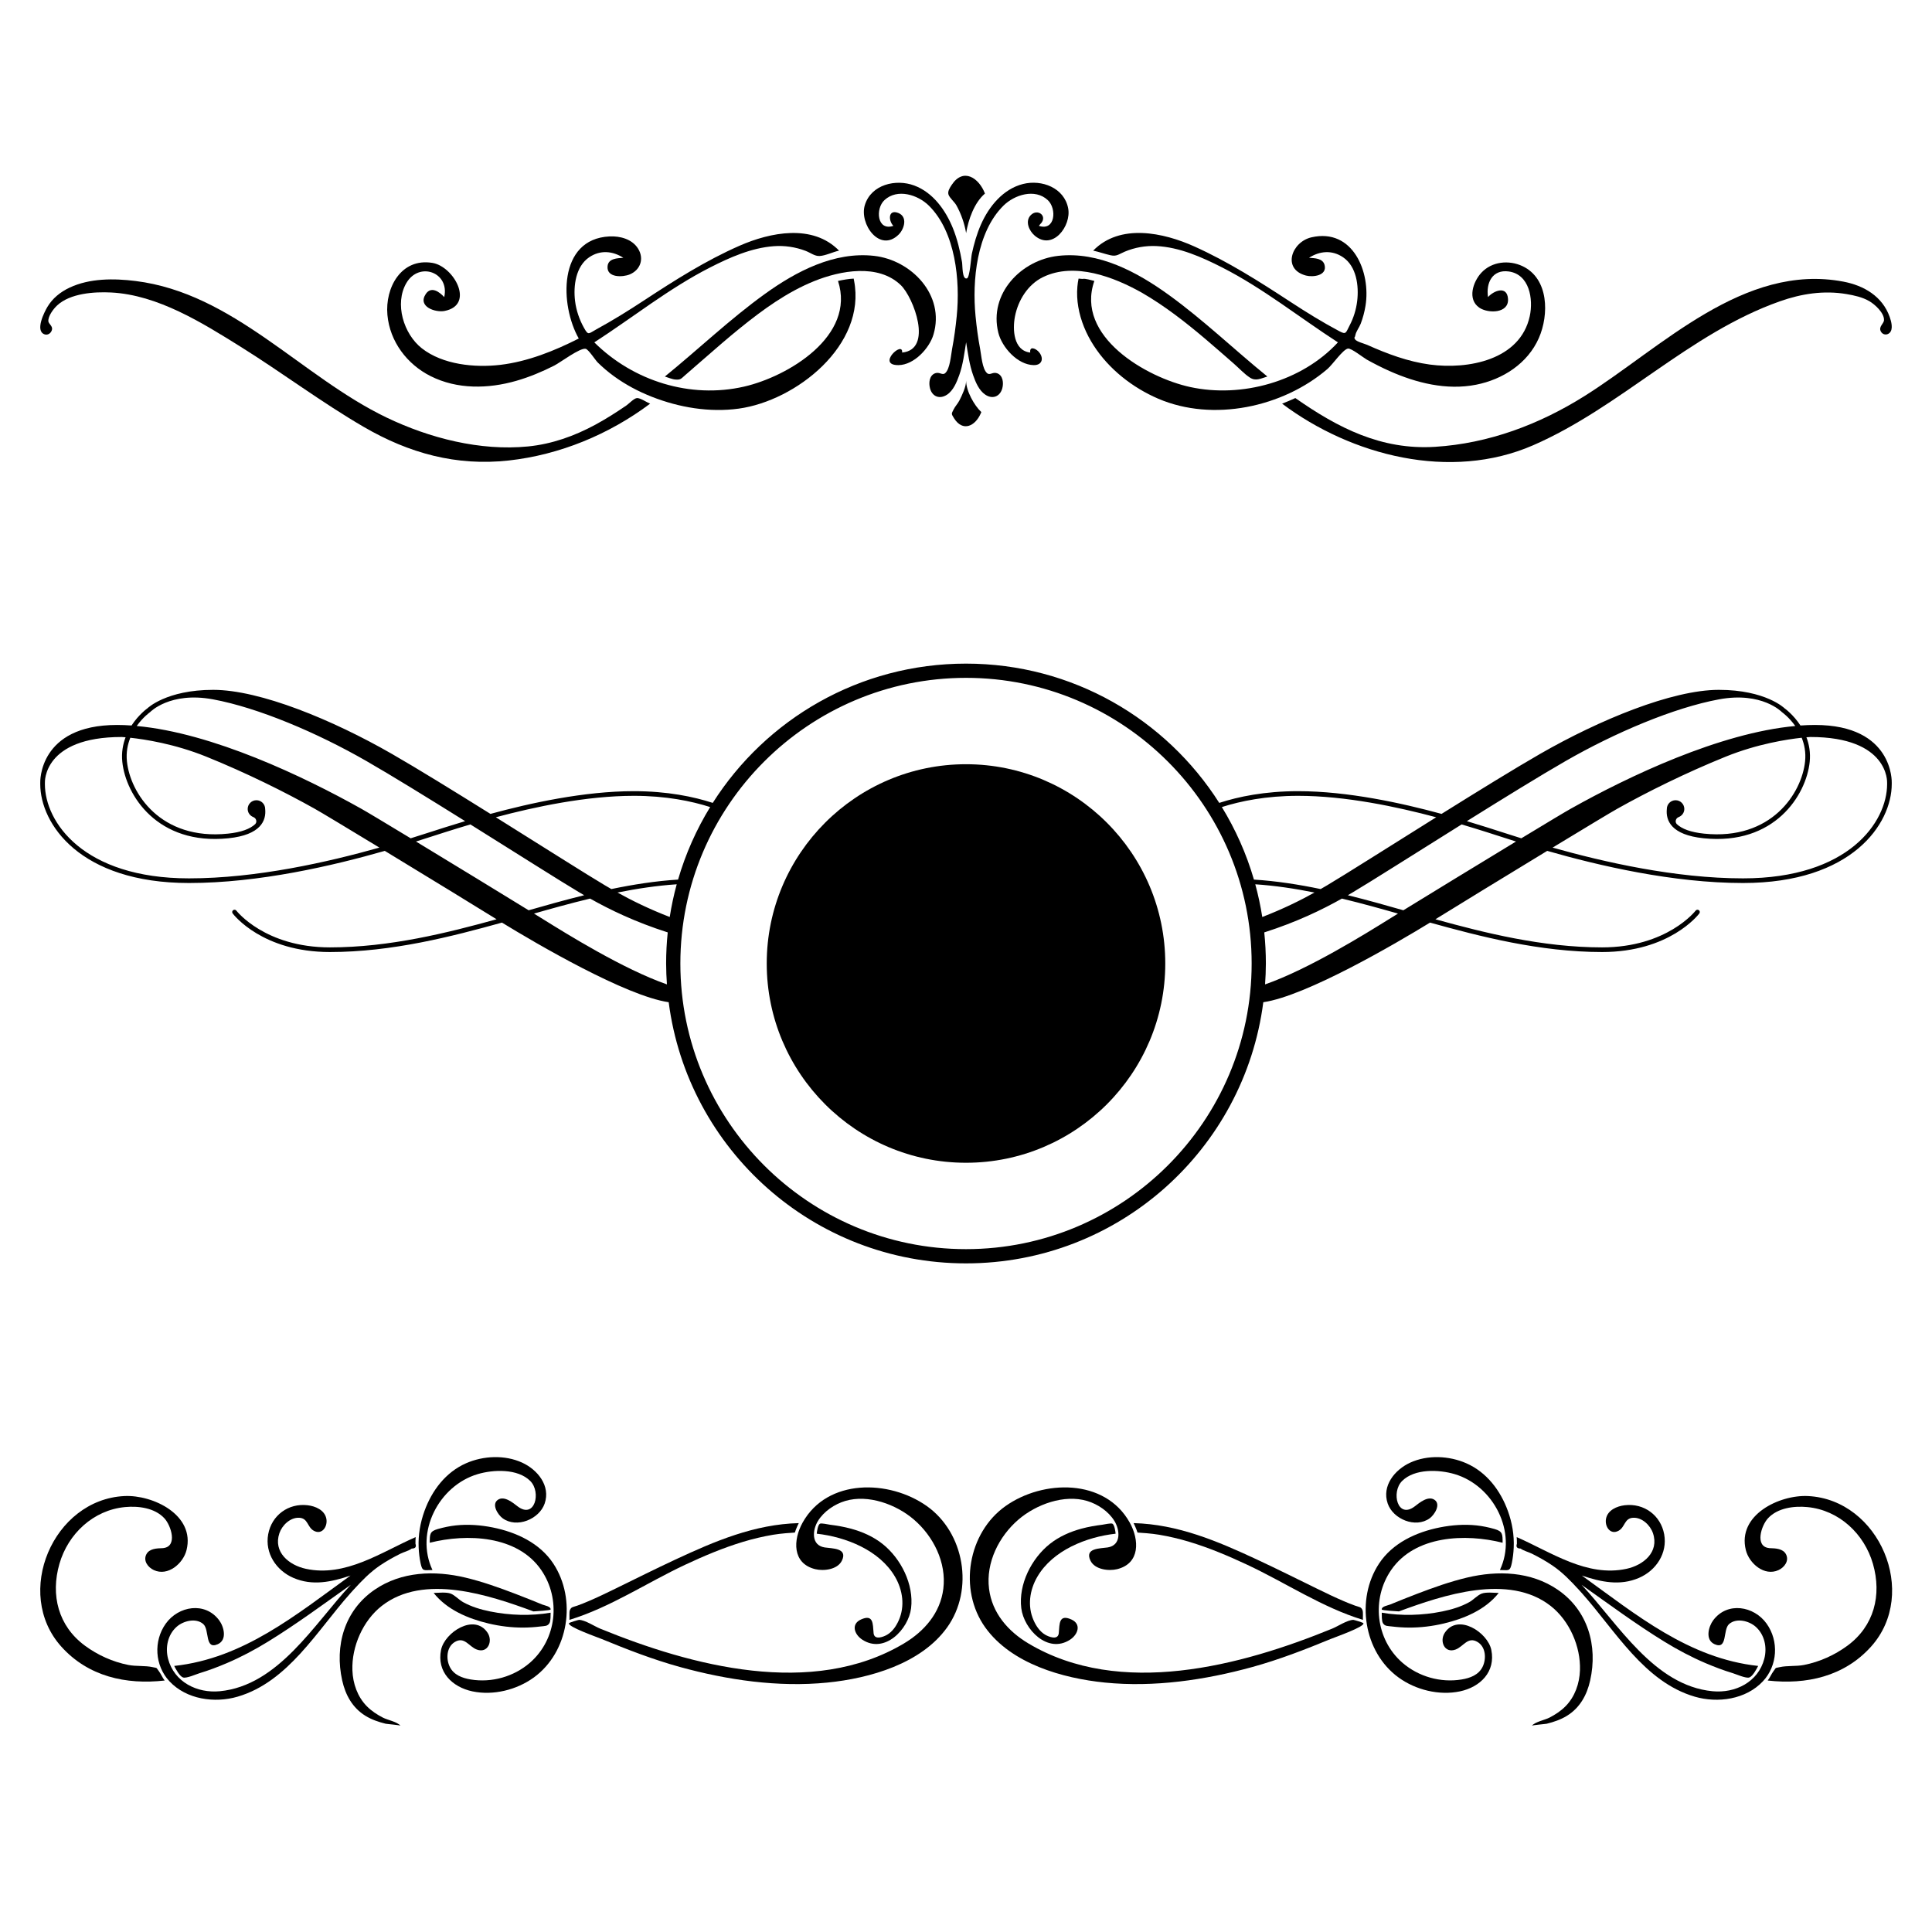 <?xml version="1.0" encoding="utf-8"?>
<!-- Generator: Adobe Illustrator 19.2.1, SVG Export Plug-In . SVG Version: 6.00 Build 0)  -->
<svg version="1.1" id="Layer_1" xmlns="http://www.w3.org/2000/svg" xmlns:xlink="http://www.w3.org/1999/xlink" x="0px" y="0px"
	 width="864px" height="864px" viewBox="0 0 864 864" enable-background="new 0 0 864 864" xml:space="preserve">
<g>
	<path d="M381.773,124.595c-2.357,0.112-4.71,0.546-7.011,1.046c8.023,24.642-22.373,42.76-42.032,47.258
		c-24.058,5.505-49.547-2.509-66.949-19.79c17.189-11.133,33.447-24.157,51.735-33.477
		c8.832-4.501,18.521-8.802,28.528-9.536c4.826-0.354,9.695,0.359,14.217,2.088
		c2.26,0.864,4.066,2.42,6.293,2.296c2.701-0.151,5.982-1.825,8.679-2.391
		c-11.78-12.074-30.765-8.218-44.473-2.213c-15.133,6.629-29.092,15.506-42.867,24.544
		c-6.904,4.53-13.9,8.888-21.155,12.839c-3.553,1.934-3.568,2.91-5.527-0.559
		c-2.104-3.725-3.531-7.894-4.049-12.144c-0.814-6.676,0.296-15.414,6.324-19.504
		c4.95-3.358,10.508-2.833,15.271,0.229c-2.689,0.215-6.716,0.241-7.053,3.764
		c-0.502,5.242,6.768,4.988,9.931,3.666c4.765-1.993,6.515-7.019,3.731-11.505
		c-2.663-4.291-8.053-5.714-12.81-5.479c-23.206,1.147-22.149,30.84-13.732,45.655
		c-10.881,5.529-22.889,10.341-35.077,11.777c-11.408,1.345-25.766-0.053-35.129-7.415
		c-8.085-6.357-12.32-19.927-6.868-29.21c5.694-9.695,19.418-4.776,16.907,6.327
		c-2.105-2.311-5.819-5.053-8.255-1.382c-3.776,5.692,4.34,8.36,8.373,7.583
		c13.763-2.652,4.227-19.914-5.401-21.5c-13.992-2.304-21.225,11.123-20.121,23.275
		c1.081,11.905,8.745,22.046,19.3,27.358c11.932,6.006,25.769,5.723,38.356,2.102
		c5.865-1.687,11.514-4.052,16.952-6.809c2.76-1.399,11.489-8.032,14.051-7.501c1.265,0.262,4.321,5.058,5.412,6.132
		c2.25,2.215,4.665,4.253,7.216,6.113c5.203,3.792,10.964,6.842,16.95,9.199
		c12.197,4.802,25.777,7.094,38.833,5.312c25.59-3.492,57.236-28.346,51.614-57.255
		C381.904,125.256,381.856,124.973,381.773,124.595z"/>
	<path d="M390.914,114.423c-17.82-2.007-34.819,6.925-48.826,17.008c-15.711,11.31-29.747,24.766-44.759,36.955
		c1.463,0.439,3.187,1.234,4.731,1.346c2.441,0.179,2.496-0.375,4.48-2.079c2.875-2.47,5.726-4.968,8.582-7.459
		c5.24-4.571,10.487-9.137,15.893-13.512c10.142-8.206,20.931-16.054,33.102-20.971
		c11.666-4.712,28.649-7.944,38.745,1.823c5.665,5.481,14.559,28.819,0.571,30.126
		c0.532-5.622-11.727,5.73-1.608,5.621c6.952-0.075,13.808-7.545,15.63-13.679
		C422.706,131.931,407.544,116.296,390.914,114.423z"/>
	<path d="M280.169,181.291c-4.516,3.091-9.135,6.048-13.951,8.652c-9.384,5.073-19.426,8.658-30.085,9.709
		c-21.409,2.112-44.084-3.718-63.281-12.94c-38.155-18.33-68.384-55.591-112.256-61.05
		c-9.664-1.202-20.474-1.267-29.469,2.963c-4.095,1.926-7.645,4.757-9.967,8.689
		c-1.309,2.215-5.595,10.593-1.281,12.186c1.618,0.598,3.158-0.677,3.401-2.25
		c0.229-1.488-1.554-2.479-1.648-3.558c-0.199-2.268,2.22-5.516,3.9-7.084c5.871-5.481,16.658-6.193,24.204-5.805
		c20.849,1.071,40.797,13.593,58.031,24.366c18.517,11.576,36.027,24.765,54.913,35.75
		c20.222,11.762,41.392,17.612,64.868,15.012c22.796-2.525,44.887-11.679,63.19-25.406
		c-1.433-0.566-4.407-2.602-5.86-2.511C283.535,178.097,281.249,180.552,280.169,181.291z"/>
	<path d="M427.668,91.761c2.115,3.748,3.676,8.231,4.385,12.482c1.011-6.067,3.624-13.57,8.424-17.684
		c-2.691-7.037-9.688-11.707-14.857-3.901c-0.965,1.457-1.907,2.977-1.44,4.389
		C424.654,88.482,426.86,90.329,427.668,91.761z"/>
	<path d="M432.052,170.27c0,2.674-1.806,6.49-3.017,8.853c-0.705,1.375-1.892,2.595-2.555,3.946
		c-0.985,2.005-1.19,1.849,0.204,4.032c3.955,6.196,9.448,3.404,11.893-2.166
		c0.081-0.166,0.171-0.366,0.277-0.644C435.659,181.297,432.052,174.818,432.052,170.27z"/>
	<path d="M602.797,155.882c1.464-0.278,7.008,4.143,8.469,4.951c3.283,1.814,6.622,3.532,10.049,5.06
		c12.063,5.38,25.607,8.759,38.801,6.156c11.931-2.354,23.05-9.471,28.066-20.867
		c4.578-10.401,4.5-26.579-7.298-32.153c-6.067-2.866-13.736-2.12-18.416,2.943
		c-3.732,4.037-6.368,11.877-0.914,15.621c3.885,2.667,13.228,2.653,12.841-3.874
		c-0.364-6.137-6.374-3.768-8.945-0.858c-0.984-6.336,1.966-12.454,9.26-11.457
		c9.299,1.272,11.057,12.357,9.409,19.974c-4.254,19.657-27.568,23.951-44.687,21.654
		c-9.773-1.312-19.086-4.801-28.038-8.811c-1.149-0.514-4.909-1.447-5.43-2.524
		c-0.595-1.228-0.167-0.086,0.173-1.851c0.32-1.661,1.759-3.457,2.375-5.073c0.986-2.586,1.701-5.276,2.147-8.006
		c2.447-14.995-5.595-34.885-24.17-30.633c-8.875,2.031-13.286,14.193-2.483,17.089
		c3.095,0.83,9.566,0.107,8.355-4.697c-0.773-3.065-4.43-3.037-6.958-3.244
		c4.751-3.054,10.289-3.574,15.218-0.229c6.045,4.101,7.119,12.81,6.327,19.504
		c-0.456,3.854-1.618,7.621-3.426,11.055c-1.7,3.229-1.47,4.149-4.554,2.513
		c-7.539-3.999-14.789-8.489-21.926-13.16c-13.843-9.058-27.744-17.896-42.86-24.714
		c-13.851-6.247-33.293-10.478-45.309,1.839c2.618,0.549,5.135,1.474,7.732,2.061
		c2.815,0.636,3.689-0.469,6.43-1.619c4.458-1.869,9.306-2.715,14.132-2.486
		c10.31,0.491,20.356,4.964,29.424,9.585c18.29,9.321,34.54,22.349,51.735,33.477
		c-16.192,17.552-43.044,24.976-66.066,19.977c-19.536-4.242-51.528-22.609-42.864-47.445
		c-1.394-0.303-3.939-1.201-5.363-0.902c-0.567-0.048-1.134-0.096-1.7-0.144c-0.245,1.195-0.42,2.4-0.525,3.616
		c-0.268,3.019-0.099,6.068,0.406,9.054c1.042,6.165,3.54,12.069,6.921,17.309
		c6.793,10.528,17.362,18.802,28.808,23.72c24.475,10.516,55.711,3.85,75.679-13.265
		C595.983,163.003,600.504,156.317,602.797,155.882z"/>
	<path d="M445.887,166.912c-2.011-0.706-3.159,1.105-4.47-0.042c-2.178-1.906-2.554-7.983-3.087-10.778
		c-0.929-4.875-1.586-9.816-2.063-14.754c-1.534-15.855,0.449-37.488,12.496-49.384
		c4.914-4.853,14.077-7.797,19.808-2.465c4.125,3.838,3.359,13.989-3.976,11.51
		c0.291-0.339,0.59-0.825,0.942-1.099c2.936-3.425-1.556-6.738-4.552-3.715c-2.718,2.743-0.768,7.052,1.736,9.184
		c8.079,6.879,16.463-4.335,14.973-12.195c-1.742-9.192-11.802-12.998-20.18-10.899
		c-8.907,2.232-15.255,10.033-18.82,18.11c-1.857,4.206-3.126,8.673-4.093,13.159
		c-0.359,1.663-0.874,10.536-2.171,10.947c-2.215,0.702-1.942-5.755-2.205-7.257
		c-0.903-5.16-2.119-10.351-4.095-15.216c-3.259-8.023-8.858-15.911-17.26-19.05
		c-8.226-3.074-19.251-0.48-22.098,8.706c-2.615,8.44,6.633,21.517,15.097,13.238
		c2.534-2.479,4.183-8.002-0.199-9.69c-4.483-1.727-4.457,3.409-2.162,5.778
		c-7.303,2.467-8.118-7.677-3.976-11.51c5.758-5.328,14.936-2.39,19.855,2.465
		c11.993,11.835,14.035,33.611,12.468,49.384c-0.49,4.937-1.155,9.88-2.082,14.754
		c-0.513,2.699-0.914,8.887-3.087,10.778c-1.293,1.125-2.475-0.661-4.455,0.042
		c-2.662,0.946-2.976,4.363-2.326,6.767c1.019,3.766,4.371,4.96,7.618,2.818c2.811-1.855,4.348-5.638,5.437-8.687
		c1.695-4.744,2.29-9.802,3.091-14.753c0.804,4.964,1.458,9.987,3.139,14.753c1.093,3.096,2.599,6.778,5.441,8.687
		c3.182,2.137,6.554,0.931,7.592-2.818C448.884,171.293,448.556,167.849,445.887,166.912z"/>
	<path d="M845.079,141.731c-3.264-9.207-11.508-14.039-20.721-15.786c-44.602-8.459-81.374,29.549-115.681,51.122
		c-20.267,12.744-42.894,21.259-66.929,22.756c-24.009,1.495-43.351-8.427-62.469-21.809
		c-1.946,0.894-3.92,1.725-5.912,2.511c31.103,23.327,75.319,34.65,112.172,18.637
		c39.203-17.034,69.774-50.055,110.447-64.416c9.62-3.397,19.576-4.946,29.71-3.245
		c3.507,0.589,7.151,1.372,10.261,3.174c2.462,1.427,6.687,5.226,6.581,8.454
		c-0.057,1.716-2.599,2.926-1.387,5.154c0.809,1.488,2.658,1.705,3.839,0.628
		C846.806,147.255,845.75,143.623,845.079,141.731z"/>
	<path d="M538.965,151.523c4.337,3.671,8.601,7.428,12.881,11.165c2.284,1.994,4.61,4.556,7.157,6.198
		c2.589,1.67,4.761,0.404,7.772-0.499c-14.769-11.992-28.557-25.27-43.987-36.43
		c-14.233-10.295-31.406-19.576-49.578-17.534c-16.503,1.855-31.105,16.875-26.752,34.383
		c1.608,6.467,8.584,14.372,15.847,14.477c4.14,0.06,4.564-3.625,1.976-6.197
		c-1.335-1.327-3.925-2.366-3.558,0.576c-7.489-0.856-7.955-10.298-6.835-16.107
		c1.404-7.281,5.791-14.366,12.59-17.653c14.113-6.822,31.726-0.034,44.314,7.077
		C520.883,136.826,530.08,144.002,538.965,151.523z"/>
</g>
<g>
	<path d="M845.996,349.95c0,0,0.92-25.744-34.326-25.744c-2.127,0-4.297,0.087-6.496,0.24
		c-3.236-4.966-7.131-7.706-7.131-7.706s-8.421-8.234-29.379-8.234c-20.958,0-53.519,13.473-79.904,28.631
		c-11.308,6.496-27.807,16.671-44.089,26.84c-17.695-4.821-41.894-10.161-64.148-10.161
		c-14.991,0-26.759,2.475-35.27,5.243c-23.787-37.437-65.614-62.283-113.253-62.283
		c-47.64,0-89.467,24.847-113.254,62.283c-8.512-2.768-20.279-5.243-35.27-5.243
		c-22.255,0-46.453,5.34-64.148,10.161c-16.282-10.169-32.781-20.344-44.089-26.84
		c-26.385-15.157-58.946-28.631-79.904-28.631c-20.958,0-29.379,8.234-29.379,8.234s-3.896,2.74-7.131,7.706
		c-2.199-0.152-4.369-0.24-6.496-0.24c-35.245,0-34.326,25.744-34.326,25.744L18,350.611
		c0,17.798,17.714,44.275,66.515,44.275c31.37,0,64.47-7.76,87.566-14.371
		c19.465,11.828,42.021,25.628,49.731,30.425c0.076,0.047,0.185,0.114,0.263,0.162
		c-21.742,6-47.724,12.572-74.531,12.572c-29.019,0-41.714-16.263-41.839-16.429
		c-0.346-0.456-0.998-0.548-1.454-0.197c-0.456,0.342-0.546,0.991-0.2,1.452
		c0.531,0.702,13.381,17.254,43.492,17.254c27.851,0,54.706-7,76.937-13.167
		c15.504,9.502,55.399,32.827,74.564,35.609c8.499,65.88,64.762,116.791,132.955,116.791
		c68.193,0,124.456-50.911,132.955-116.791c19.165-2.782,59.061-26.108,74.564-35.609
		c22.231,6.167,49.086,13.167,76.937,13.167c30.111,0,42.961-16.552,43.492-17.254
		c0.346-0.461,0.257-1.11-0.2-1.452c-0.456-0.351-1.107-0.259-1.454,0.197
		c-0.125,0.167-12.82,16.429-41.839,16.429c-26.807,0-52.789-6.573-74.531-12.572
		c0.078-0.049,0.187-0.115,0.263-0.162c7.71-4.798,30.266-18.598,49.731-30.425
		c23.096,6.611,56.196,14.371,87.566,14.371c48.801,0,66.515-26.477,66.515-44.275L845.996,349.95z M84.515,392.807
		c-47.279,0-64.441-25.232-64.441-42.174l0.01-0.682c0,0-0.919-20.362,34.326-20.362c0,0,0.624,0.03,1.745,0.126
		c-1.195,3.165-1.887,6.835-1.46,10.987c1.536,14.943,15.771,37.433,47.43,34.177
		c14.565-1.498,16.99-7.955,16.46-13.103c0-2.159-1.75-3.91-3.91-3.91c-2.159,0-3.91,1.75-3.91,3.91
		c0,1.677,1.067,3.08,2.55,3.635l-0.004,0.007c0.769,0.282,1.319,1.02,1.319,1.887
		c0,0.439-0.172,0.822-0.411,1.153c-2.343,2.27-6.412,3.746-12.307,4.352c-30.154,3.101-43.699-18.177-45.153-32.321
		c-0.414-4.024,0.307-7.556,1.516-10.565c6.359,0.687,19.774,2.713,33.965,8.452
		c18.063,7.305,35.238,15.869,48.355,23.221c2.56,1.408,14.749,8.754,29.073,17.452
		C146.796,385.501,114.79,392.807,84.515,392.807z M161.436,361.597c-25.621-14.359-66.483-33.844-100.289-36.926
		c2.817-3.979,5.923-6.177,5.984-6.217c0,0,8.865-9.264,28.095-5.708c20.234,3.742,46.59,14.929,68.599,27.572
		c11.332,6.51,27.874,16.713,44.189,26.903c-3.442,1.034-6.429,1.967-8.736,2.691l-0.77,0.241
		c-1.175,0.368-2.64,0.846-4.366,1.403c-2.793,0.904-6.378,2.059-10.485,3.335
		C172.442,368.099,163.575,362.774,161.436,361.597z M236.412,407.083c-11.899-7.325-33.364-20.434-50.383-30.753
		c3.384-1.062,6.351-2.02,8.754-2.799c1.717-0.557,3.175-1.026,4.348-1.395l0.767-0.241
		c2.688-0.844,6.252-1.961,10.46-3.209c20.845,13.035,40.895,25.76,48.715,30.39
		c0.708,0.419,1.442,0.846,2.18,1.273c-9.067,2.232-17.529,4.645-24.823,6.728
		C236.423,407.08,236.418,407.081,236.412,407.083z M298.256,440.229c0,0-0.001-0.003-0.001-0.004
		c-19.465-6.784-44.901-22.626-55.603-29.285c-1.025-0.638-2.339-1.451-3.846-2.381
		c7.439-2.121,15.977-4.519,25.081-6.708c8.932,5.016,20.07,10.429,34.724,15.125
		c0-0.003,0.001-0.006,0.001-0.006c-0.471,4.572-0.718,9.213-0.718,13.912
		C297.895,434.028,298.043,437.138,298.256,440.229z M299.507,410.083c-9.24-3.562-16.889-7.341-23.363-10.938
		c8.725-1.744,17.691-3.101,26.489-3.685C301.33,400.234,300.281,405.113,299.507,410.083z M273.394,397.59
		c-0.995-0.572-1.966-1.138-2.906-1.694c-7.825-4.633-27.894-17.371-48.753-30.414
		c17.391-4.651,40.484-9.586,61.742-9.586c14.338,0,25.772,2.364,34.105,5.024c0.016-0.026,0.033-0.05,0.049-0.076
		c-6.161,10.041-11.035,20.955-14.398,32.514C293.307,393.97,283.164,395.556,273.394,397.59z M432,558.622
		c-70.436,0-127.739-57.305-127.739-127.742s57.303-127.742,127.739-127.742s127.742,57.305,127.742,127.742
		S502.436,558.622,432,558.622z M546.37,360.844c0.016,0.026,0.033,0.05,0.049,0.076
		c8.334-2.66,19.767-5.024,34.105-5.024c21.258,0,44.351,4.935,61.742,9.586
		c-20.859,13.043-40.928,25.781-48.753,30.414c-0.941,0.557-1.911,1.123-2.906,1.694
		c-9.771-2.034-19.913-3.62-29.839-4.232C557.405,381.799,552.531,370.885,546.37,360.844z M564.493,410.083
		c-0.774-4.97-1.822-9.849-3.126-14.623c8.798,0.584,17.765,1.941,26.489,3.685
		C581.382,402.742,573.733,406.522,564.493,410.083z M621.347,410.94c-10.702,6.659-36.138,22.502-55.603,29.285
		l-0.001,0.004c0.213-3.092,0.361-6.202,0.361-9.348c0-4.699-0.247-9.34-0.718-13.914
		c0,0,0.001,0.006,0.001,0.009c14.654-4.696,25.793-10.109,34.724-15.125c9.104,2.19,17.642,4.587,25.081,6.708
		C623.686,409.489,622.372,410.302,621.347,410.94z M627.588,407.083c-0.006-0.002-0.011-0.003-0.018-0.005
		c-7.294-2.083-15.756-4.497-24.823-6.728c0.738-0.427,1.472-0.854,2.18-1.273
		c7.821-4.631,27.87-17.355,48.715-30.39c4.208,1.248,7.772,2.365,10.46,3.209l0.767,0.241
		c1.173,0.368,2.631,0.838,4.348,1.395c2.403,0.778,5.369,1.736,8.754,2.799
		C660.953,386.649,639.487,399.758,627.588,407.083z M680.344,374.892c-4.107-1.276-7.692-2.431-10.485-3.335
		c-1.726-0.557-3.191-1.035-4.366-1.403l-0.77-0.241c-2.307-0.724-5.294-1.657-8.736-2.691
		c16.315-10.19,32.858-20.393,44.189-26.903c22.009-12.643,48.365-23.83,68.599-27.572
		c19.23-3.557,28.095,5.708,28.095,5.708c0.061,0.04,3.167,2.237,5.984,6.217
		c-33.806,3.082-74.668,22.567-100.289,36.926C700.425,362.774,691.558,368.099,680.344,374.892z M779.485,392.807
		c-30.274,0-62.281-7.306-85.153-13.758c14.324-8.698,26.514-16.044,29.073-17.452
		c13.117-7.351,30.292-15.916,48.355-23.221c14.191-5.739,27.607-7.765,33.965-8.452
		c1.209,3.009,1.929,6.541,1.516,10.565c-1.454,14.144-15,35.422-45.153,32.321
		c-5.895-0.606-9.964-2.083-12.307-4.352c-0.239-0.331-0.411-0.713-0.411-1.153c0-0.867,0.549-1.605,1.319-1.887
		l-0.004-0.007c1.483-0.555,2.55-1.958,2.55-3.635c0-2.159-1.75-3.91-3.91-3.91
		c-2.159,0-3.91,1.75-3.91,3.91c-0.529,5.148,1.895,11.605,16.46,13.103c31.659,3.255,45.893-19.235,47.43-34.177
		c0.427-4.153-0.264-7.823-1.46-10.987c1.121-0.096,1.745-0.126,1.745-0.126c35.245,0,34.326,20.362,34.326,20.362
		l0.01,0.682C843.926,367.575,826.764,392.807,779.485,392.807z"/>
	<path d="M432,341.765c-49.138,0-89.114,39.977-89.114,89.115s39.976,89.115,89.114,89.115
		s89.115-39.977,89.115-89.115S481.138,341.765,432,341.765z"/>
</g>
<g>
	<g>
		<path d="M234.131,727.862c2.524-0.015,5.051-0.185,7.556-0.494c2.021-0.25,3.164-0.057,4.043-1.519
			c0.582-0.968,0.479-3.65,0.507-4.646c-8.833,1.518-18.263,1.219-27.035-0.554
			c-4.189-0.847-8.321-2.082-12.08-4.154c-1.812-0.999-3.667-3.078-5.518-3.808
			c-1.99-0.785-5.551-0.36-7.676-0.315c5.964,7.534,15.415,11.485,24.531,13.655
			C223.585,727.246,228.858,727.894,234.131,727.862z"/>
		<path d="M156.969,712.213c3.273-3.623,2.472-2.732,1.189-1.309c3.61-3.962,7.294-7.777,11.765-10.809
			c2.92-1.979,6.019-3.712,9.175-5.283c1.503-0.749,3.697-1.266,5.036-2.287
			c1.607-0.01,2.162-0.725,1.664-2.143c-0.011-0.996,0.018-1.99,0.086-2.983
			c-15.413,6.743-31.381,18.041-49.15,14.171c-7.482-1.629-14.639-7.437-11.787-15.911
			c1.188-3.528,4.814-7.074,8.811-6.909c4.037,0.167,3.598,4.144,6.537,5.79c3.714,2.08,6.339-1.9,5.643-5.396
			c-0.764-3.837-4.873-5.581-8.368-5.992c-8.602-1.013-16.091,4.499-17.637,12.989
			c-1.542,8.47,3.611,16.2,11.265,19.498c8.57,3.693,17.059,1.829,25.561-1.049
			c-24.332,17.542-47.853,37.076-78.858,40.428c0.685,1.334,2.42,4.626,3.943,5.152
			c1.503,0.519,5.881-1.453,7.406-1.914c4.152-1.257,8.215-2.797,12.203-4.5
			c6.373-2.721,12.483-5.966,18.386-9.593c12.743-7.83,24.825-16.783,37.025-25.42
			c-16.331,17.444-32.382,45.069-58.57,47.585c-10.152,0.976-20.415-4.087-23.134-14.524
			c-1.317-5.054-0.152-10.796,3.881-14.335c2.961-2.599,8.531-4.06,11.846-1.193
			c2.919,2.525,0.549,11.69,6.519,9.016c4.308-1.929,2.734-7.848,0.578-10.725
			c-6.311-8.424-18.216-6.363-23.857,1.534c-5.578,7.809-4.909,18.785,1.658,25.79
			c7.617,8.125,20.186,9.875,30.474,6.871c22.578-6.593,35.552-29.559,50.345-46.137
			C155.843,713.468,155.554,713.786,156.969,712.213z"/>
		<path d="M171.286,768.152c-2.647-1.355-5.151-2.995-7.245-5.12c-4.203-4.264-6.234-10.166-6.444-16.074
			c-0.375-10.605,4.704-22.191,13.102-28.77c18.771-14.704,48.091-4.848,67.862,2.437
			c0.643-0.039,7.642-0.416,7.676-0.841c0.113-1.424-2.666-1.792-3.719-2.224
			c-3.998-1.644-8.01-3.254-12.049-4.795c-7.306-2.786-14.717-5.444-22.335-7.253
			c-13.756-3.268-28.61-2.795-40.625,5.442c-13.461,9.227-17.953,25.002-14.47,40.578
			c1.452,6.494,4.586,12.203,10.364,15.774c2.778,1.717,5.888,2.773,9.042,3.554
			c0.565,0.14,6.405,0.603,6.642,0.882C177.581,769.969,173.355,769.211,171.286,768.152z"/>
		<path d="M188.064,698.975c0.829,4.008,1.455,3.145,5.338,3.145c-7.943-16.855,2.819-37.71,20.217-42.881
			c6.973-2.073,17.886-2.552,23.513,3.061c5.032,5.019,2.033,17.262-5.696,11.324
			c-2.037-1.565-5.923-4.845-8.778-2.906c-3.024,2.054,0.048,6.748,2.117,8.257
			c6.324,4.611,16.394,0.398,18.795-6.571c2.736-7.943-3.162-15.138-10.069-18.308
			c-7.74-3.552-17.373-3.102-25.078,0.285c-9.092,3.997-15.257,12.142-18.587,21.321
			c-1.908,5.258-2.861,10.803-2.612,16.399C187.326,694.404,187.597,696.718,188.064,698.975z"/>
		<path d="M306.381,699.777c8.425-3.948,17.03-7.582,25.947-10.271c4.399-1.327,8.892-2.391,13.426-3.158
			c3.465-0.586,8.241-0.901,9.71-0.98c0,0,0.444-1.27,0.485-1.382c0.378-0.967,0.8-1.915,1.266-2.843
			c-19.791,0.507-37.528,8.065-55.22,16.316c-9.03,4.212-17.941,8.669-26.892,13.046
			c-3.941,1.927-7.893,3.845-11.932,5.559c-1.65,0.7-3.313,1.381-5.001,1.984
			c-1.859,0.664-2.677,0.498-3.304,1.978c-0.402,0.948-0.099,3.398-0.218,4.383
			C272.828,718.877,289.258,707.801,306.381,699.777z"/>
		<path d="M68.316,745.567c-3.458-0.778-7.378-0.291-10.935-0.996c-6.999-1.386-13.658-4.389-19.399-8.615
			c-11.932-8.782-15.43-22.623-11.403-36.608c3.867-13.429,15.168-24.032,29.319-25.377
			c5.988-0.569,13.265,0.348,17.584,4.98c3.06,3.281,6.043,12.669-0.48,13.357
			c0.265-0.01,0.347-0.007-0.304,0.032c-2.551,0.077-5.932,0.18-7.253,2.775
			c-1.474,2.895,0.721,5.821,3.356,7.036c6.336,2.922,13.129-2.995,14.615-8.927
			c3.949-15.761-15.065-24.81-27.799-24.182c-31.882,1.573-49.705,43.415-28.192,67.339
			c11.992,13.336,28.887,17.124,46.219,15.155c-1.024-1.293-1.604-2.866-2.576-4.153
			C69.669,745.533,70.535,746.067,68.316,745.567z"/>
		<path d="M396.764,731.047c-1.529,0.906-5.442,2.481-6.018-0.307c0.047,0.378,0.072,0.62-0.042-0.178
			c-0.057-0.494-0.063-0.584-0.048-0.496c-0.348-3.785,0.008-8.365-5.614-5.828
			c-4.59,2.071-2.972,6.718,0.584,9.034c9.987,6.503,20.662-4.656,21.816-14.076
			c1.305-10.66-4.535-22.225-12.789-28.765c-4.145-3.284-9.067-5.443-14.148-6.815
			c-3.044-0.822-6.168-1.358-9.293-1.751c-0.885-0.111-3.885-0.824-4.534-0.457
			c-0.939,0.531-1.361,3.619-1.419,4.469c13.041,1.449,28.111,7.411,35.012,19.271
			c3.438,5.91,4.491,13.092,1.667,19.462C400.824,727.119,399.177,729.616,396.764,731.047z"/>
		<path d="M414.433,673.488c-16.744-11.813-44.403-12.46-55.492,7.412c-4.299,7.705-4.736,18.287,5.643,20.838
			c3.782,0.93,9.986,0.202,11.924-3.824c2.74-5.691-4.396-5.383-7.676-5.888
			c-6.161-0.948-5.544-7.755-3.049-11.829c2.632-4.296,7.42-7.525,12.193-8.957
			c10.292-3.088,22.805,1.537,30.669,8.268c8.793,7.526,14.673,19.27,13.217,30.983
			c-1.349,10.86-8.521,19.057-17.646,24.491c-41.004,24.417-94.969,10.076-135.836-6.656
			c-2.583-1.058-6.623-3.812-9.423-3.916c-0.222-0.008-4.392,1.174-4.521,1.525
			c-0.582,1.579,12.656,6.215,14.651,7.037c11.455,4.726,23.009,9.206,34.967,12.506
			c21.188,5.847,43.996,9.177,65.973,6.977c18.922-1.894,41.89-8.419,53.525-24.654
			C435.693,710.861,431.315,685.398,414.433,673.488z"/>
		<path d="M220.301,683.074c-5.37-1.07-11.005-1.496-16.462-0.903c-2.74,0.298-5.455,0.87-8.102,1.632
			c-3.571,1.029-3.544,2.304-3.544,6.119c16.556-4.176,39.182-3.349,49.845,12.196
			c8.887,12.957,6.937,30.928-4.914,41.347c-0.057,0.049-0.108,0.094-0.159,0.139
			c0.024-0.02,0.049-0.039,0.072-0.059c-0.964,0.838-0.762,0.662-0.072,0.059
			c-7.188,6.217-17.074,9.017-26.467,7.461c-3.759-0.623-7.54-2.005-9.335-5.606
			c-1.778-3.569-1.5-8.947,2.259-11.17c4.341-2.567,6.244,2.068,9.807,3.395c4.939,1.839,7.291-3.747,4.834-7.482
			c-5.865-8.915-19.209-0.195-20.815,7.612c-2.022,9.828,4.95,16.655,14.019,18.57
			c9.32,1.967,19.836-0.655,27.487-6.226c15.614-11.37,19.199-34.914,8.72-50.885
			C241.409,690.035,230.847,685.177,220.301,683.074z"/>
	</g>
	<g>
		<path d="M630.034,727.862c-2.524-0.015-5.051-0.185-7.556-0.494c-2.021-0.25-3.164-0.057-4.043-1.519
			c-0.582-0.968-0.479-3.65-0.507-4.646c8.833,1.518,18.263,1.219,27.035-0.554
			c4.189-0.847,8.321-2.082,12.08-4.154c1.812-0.999,3.667-3.078,5.518-3.808c1.99-0.785,5.551-0.36,7.676-0.315
			c-5.964,7.534-15.415,11.485-24.531,13.655C640.58,727.246,635.307,727.894,630.034,727.862z"/>
		<path d="M707.196,712.213c-3.273-3.623-2.472-2.732-1.189-1.309c-3.61-3.962-7.294-7.777-11.765-10.809
			c-2.92-1.979-6.019-3.712-9.175-5.283c-1.503-0.749-3.697-1.266-5.036-2.287
			c-1.607-0.01-2.162-0.725-1.664-2.143c0.011-0.996-0.018-1.99-0.086-2.983
			c15.413,6.743,31.381,18.041,49.15,14.171c7.482-1.629,14.639-7.437,11.787-15.911
			c-1.188-3.528-4.814-7.074-8.811-6.909c-4.037,0.167-3.598,4.144-6.537,5.79
			c-3.714,2.08-6.339-1.9-5.643-5.396c0.764-3.837,4.873-5.581,8.368-5.992
			c8.602-1.013,16.091,4.499,17.637,12.989c1.542,8.47-3.611,16.2-11.265,19.498
			c-8.57,3.693-17.059,1.829-25.561-1.049c24.332,17.542,47.853,37.076,78.858,40.428
			c-0.685,1.334-2.42,4.626-3.943,5.152c-1.503,0.519-5.881-1.453-7.406-1.914
			c-4.152-1.257-8.215-2.797-12.203-4.5c-6.373-2.721-12.483-5.966-18.386-9.593
			c-12.743-7.83-24.825-16.783-37.025-25.42c16.331,17.444,32.382,45.069,58.57,47.585
			c10.152,0.976,20.415-4.087,23.134-14.524c1.317-5.054,0.152-10.796-3.881-14.335
			c-2.961-2.599-8.531-4.06-11.846-1.193c-2.919,2.525-0.549,11.69-6.519,9.016
			c-4.308-1.929-2.734-7.848-0.578-10.725c6.311-8.424,18.216-6.363,23.857,1.534
			c5.578,7.809,4.909,18.785-1.658,25.79c-7.617,8.125-20.186,9.875-30.474,6.871
			c-22.578-6.593-35.552-29.559-50.345-46.137C708.322,713.468,708.611,713.786,707.196,712.213z"/>
		<path d="M692.879,768.152c2.647-1.355,5.151-2.995,7.245-5.12c4.203-4.264,6.234-10.166,6.444-16.074
			c0.375-10.605-4.704-22.191-13.102-28.77c-18.771-14.704-48.091-4.848-67.862,2.437
			c-0.643-0.039-7.642-0.416-7.676-0.841c-0.113-1.424,2.666-1.792,3.719-2.224
			c3.998-1.644,8.01-3.254,12.049-4.795c7.306-2.786,14.717-5.444,22.335-7.253
			c13.756-3.268,28.61-2.795,40.625,5.442c13.461,9.227,17.953,25.002,14.47,40.578
			c-1.452,6.494-4.586,12.203-10.364,15.774c-2.778,1.717-5.888,2.773-9.042,3.554
			c-0.565,0.14-6.405,0.603-6.642,0.882C686.584,769.969,690.81,769.211,692.879,768.152z"/>
		<path d="M676.101,698.975c-0.829,4.008-1.455,3.145-5.338,3.145c7.943-16.855-2.819-37.71-20.217-42.881
			c-6.973-2.073-17.886-2.552-23.513,3.061c-5.032,5.019-2.033,17.262,5.696,11.324
			c2.037-1.565,5.923-4.845,8.778-2.906c3.024,2.054-0.048,6.748-2.117,8.257
			c-6.324,4.611-16.394,0.398-18.795-6.571c-2.736-7.943,3.162-15.138,10.069-18.308
			c7.74-3.552,17.373-3.102,25.078,0.285c9.092,3.997,15.257,12.142,18.587,21.321
			c1.908,5.258,2.861,10.803,2.612,16.399C676.839,694.404,676.568,696.718,676.101,698.975z"/>
		<path d="M557.784,699.777c-8.425-3.948-17.03-7.582-25.947-10.271c-4.399-1.327-8.892-2.391-13.426-3.158
			c-3.465-0.586-8.241-0.901-9.71-0.98c0,0-0.444-1.27-0.485-1.382c-0.378-0.967-0.8-1.915-1.266-2.843
			c19.791,0.507,37.528,8.065,55.22,16.316c9.03,4.212,17.941,8.669,26.892,13.046
			c3.941,1.927,7.893,3.845,11.932,5.559c1.65,0.7,3.313,1.381,5.001,1.984c1.859,0.664,2.677,0.498,3.304,1.978
			c0.402,0.948,0.099,3.398,0.218,4.383C591.337,718.877,574.907,707.801,557.784,699.777z"/>
		<path d="M795.849,745.567c3.458-0.778,7.378-0.291,10.935-0.996c6.999-1.386,13.658-4.389,19.399-8.615
			c11.932-8.782,15.43-22.623,11.403-36.608c-3.867-13.429-15.168-24.032-29.319-25.377
			c-5.988-0.569-13.265,0.348-17.584,4.98c-3.06,3.281-6.043,12.669,0.48,13.357
			c-0.265-0.01-0.347-0.007,0.304,0.032c2.551,0.077,5.932,0.18,7.253,2.775c1.474,2.895-0.721,5.821-3.356,7.036
			c-6.336,2.922-13.129-2.995-14.615-8.927c-3.949-15.761,15.065-24.81,27.799-24.182
			c31.882,1.573,49.705,43.415,28.192,67.339c-11.992,13.336-28.887,17.124-46.219,15.155
			c1.024-1.293,1.604-2.866,2.576-4.153C794.496,745.533,793.63,746.067,795.849,745.567z"/>
		<path d="M467.401,731.047c1.529,0.906,5.442,2.481,6.018-0.307c-0.047,0.378-0.072,0.62,0.042-0.178
			c0.057-0.494,0.063-0.584,0.048-0.496c0.348-3.785-0.008-8.365,5.614-5.828c4.59,2.071,2.972,6.718-0.584,9.034
			c-9.987,6.503-20.662-4.656-21.816-14.076c-1.305-10.66,4.535-22.225,12.789-28.765
			c4.145-3.284,9.067-5.443,14.148-6.815c3.044-0.822,6.168-1.358,9.293-1.751c0.885-0.111,3.885-0.824,4.534-0.457
			c0.939,0.531,1.361,3.619,1.419,4.469c-13.041,1.449-28.111,7.411-35.012,19.271
			c-3.438,5.91-4.491,13.092-1.667,19.462C463.341,727.119,464.988,729.616,467.401,731.047z"/>
		<path d="M449.731,673.488c16.744-11.813,44.403-12.46,55.492,7.412c4.299,7.705,4.736,18.287-5.643,20.838
			c-3.782,0.93-9.986,0.202-11.924-3.824c-2.74-5.691,4.396-5.383,7.676-5.888
			c6.161-0.948,5.544-7.755,3.049-11.829c-2.632-4.296-7.42-7.525-12.193-8.957
			c-10.292-3.088-22.805,1.537-30.669,8.268c-8.793,7.526-14.673,19.27-13.217,30.983
			c1.349,10.86,8.521,19.057,17.646,24.491c41.004,24.417,94.969,10.076,135.836-6.656
			c2.583-1.058,6.623-3.812,9.423-3.916c0.222-0.008,4.392,1.174,4.521,1.525
			c0.582,1.579-12.656,6.215-14.651,7.037c-11.455,4.726-23.009,9.206-34.967,12.506
			c-21.188,5.847-43.996,9.177-65.973,6.977c-18.922-1.894-41.89-8.419-53.525-24.654
			C428.472,710.861,432.85,685.398,449.731,673.488z"/>
		<path d="M643.864,683.074c5.37-1.07,11.005-1.496,16.462-0.903c2.74,0.298,5.455,0.87,8.102,1.632
			c3.571,1.029,3.544,2.304,3.544,6.119c-16.556-4.176-39.182-3.349-49.845,12.196
			c-8.887,12.957-6.937,30.928,4.914,41.347c0.057,0.049,0.108,0.094,0.159,0.139
			c-0.024-0.02-0.049-0.039-0.072-0.059c0.964,0.838,0.762,0.662,0.072,0.059
			c7.188,6.217,17.074,9.017,26.467,7.461c3.759-0.623,7.54-2.005,9.335-5.606
			c1.778-3.569,1.5-8.947-2.259-11.17c-4.341-2.567-6.244,2.068-9.807,3.395
			c-4.939,1.839-7.291-3.747-4.834-7.482c5.865-8.915,19.209-0.195,20.815,7.612
			c2.022,9.828-4.95,16.655-14.019,18.57c-9.32,1.967-19.836-0.655-27.487-6.226
			c-15.614-11.37-19.199-34.914-8.72-50.885C622.756,690.035,633.318,685.177,643.864,683.074z"/>
	</g>
</g>
</svg>
